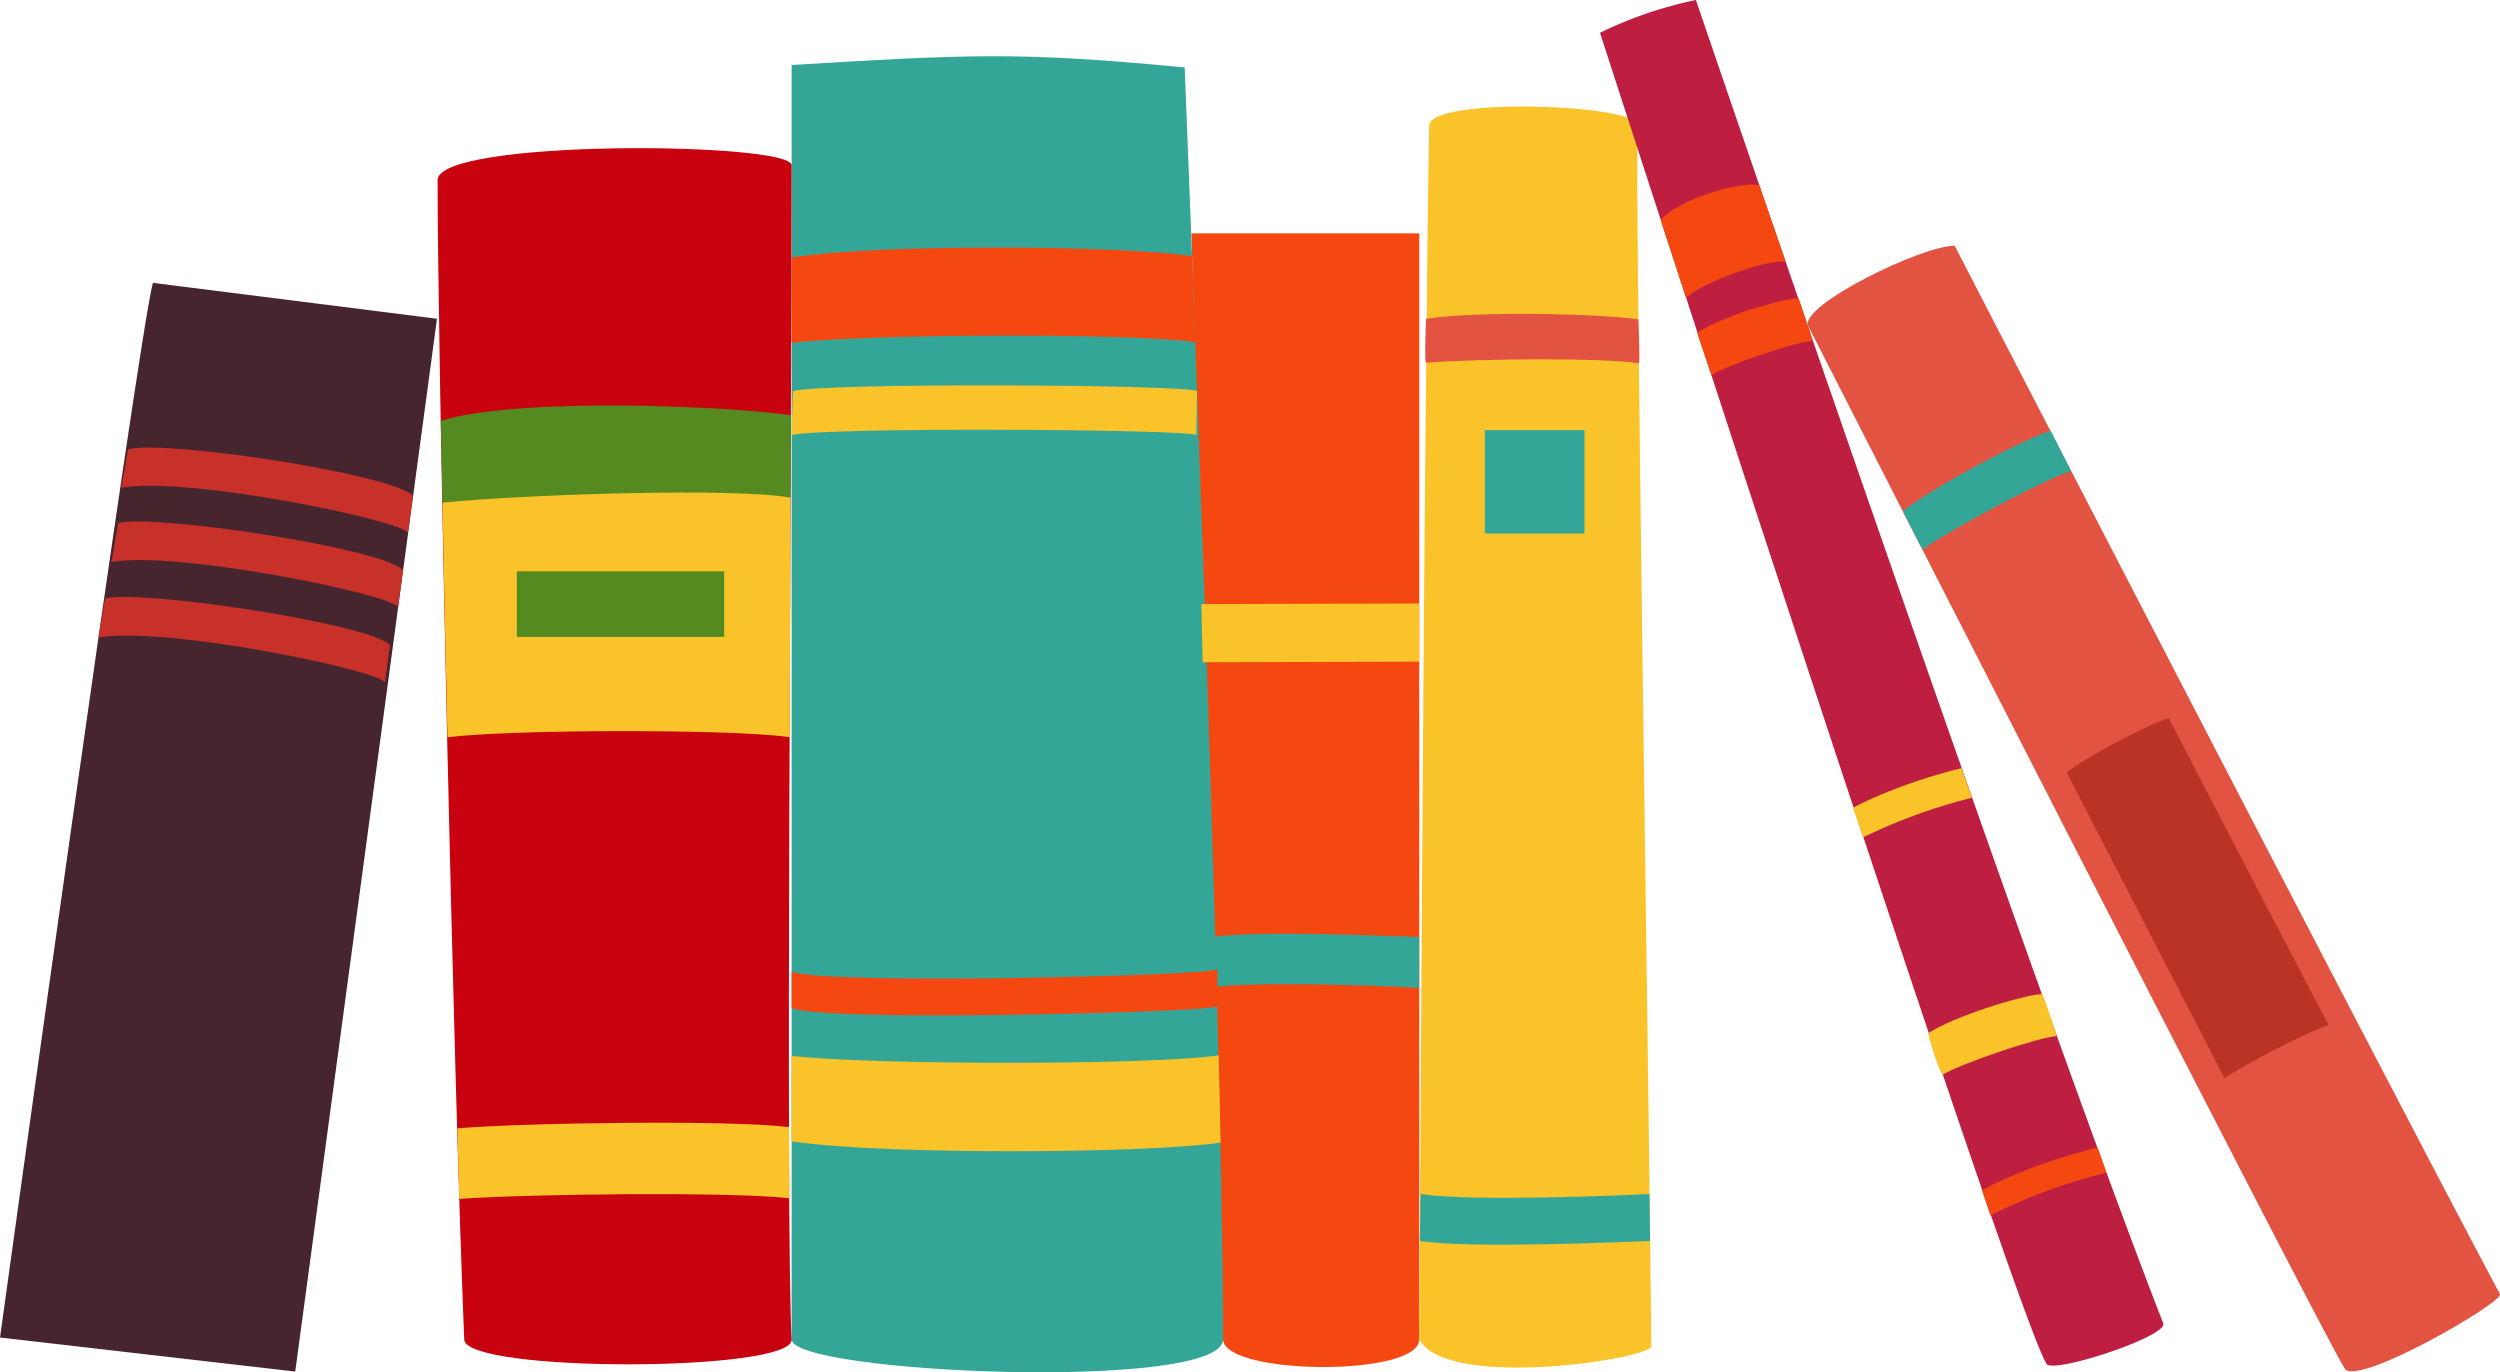 <svg id="Слой_1" data-name="Слой 1" xmlns="http://www.w3.org/2000/svg" viewBox="0 0 1352 742.12"><defs><style>.cls-1{fill:#f54811;}.cls-1,.cls-10,.cls-11,.cls-2,.cls-3,.cls-4,.cls-5,.cls-6,.cls-8,.cls-9{fill-rule:evenodd;}.cls-2,.cls-7{fill:#34a698;}.cls-3{fill:#fac32a;}.cls-4{fill:#be1f41;}.cls-5{fill:#e25341;}.cls-6{fill:#ba3425;}.cls-8{fill:#47252f;}.cls-9{fill:#c7312a;}.cls-10{fill:#c8030f;}.cls-11,.cls-12{fill:#548a20;}</style></defs><path class="cls-1" d="M781.53,134.29H658.35S670.73,622,675.42,732.45c.67,19.41,106.11,20.42,106.11,0V134.29Z" transform="translate(-14 -8.1)"/><path class="cls-2" d="M668.39,514.88l1,27.11c26.1-3.35,95.39-.67,112.13.33V514.88c-16.74-.67-87.36-3.69-113.14,0Z" transform="translate(-14 -8.1)"/><path class="cls-3" d="M786.88,76.05c.34-15.73,113.48-11.72,112.81,0-1.68,25.1,6,516.48,7.36,660.08,0,6.69-110.46,24.1-125.52-3.68,0,0,2.68-506.11,5.35-656.4Z" transform="translate(-14 -8.1)"/><path class="cls-2" d="M906.05,653.79l.33,25.44c-11,.33-97.07,4.35-124.52,0l.34-25.44c27.11,4.35,111.8.67,123.85,0Z" transform="translate(-14 -8.1)"/><path class="cls-4" d="M879.27,25.84A219,219,0,0,1,931.15,8.1s181.42,532.55,252.72,715.65c2.68,6.69-55.23,26.1-62.59,22.42-10.71-5.69-242-720.33-242-720.33Z" transform="translate(-14 -8.1)"/><path class="cls-5" d="M991.74,184.17c-3.68-11.39,61.59-43.18,79.33-43.18,0,0,228.62,442.5,294.89,567,2,4.35-77.65,50.55-84,40.17-16.07-26.44-290.21-564-290.21-564Z" transform="translate(-14 -8.1)"/><path class="cls-2" d="M675.42,732.45c0,28.45-233.3,18.41-233.3,0V43.24c95.39-5.69,122.17-7.36,212.55,1.34,0,0,20.75,509.46,20.75,687.87Z" transform="translate(-14 -8.1)"/><path class="cls-2" d="M1134,262.83c-13.73,4.35-65.28,31.46-80.34,42.51L1043,284.58c17.41-13.72,64.94-38.82,80-43.51Z" transform="translate(-14 -8.1)"/><path class="cls-6" d="M1273.24,562.41c-9.7,3-45.85,21.42-56.23,28.78l-85.36-165.35c12-9.37,45.19-26.45,55.23-29.46,2.35,5,81.34,156.65,86.36,166Z" transform="translate(-14 -8.1)"/><path class="cls-3" d="M1126.3,568.43c-10,.67-50.55,14.39-61.59,20.76-1.34.66-8.7-22.1-7.7-22.43,13-8.7,50.21-20.42,61.25-21.09,1,0,8,22.76,8,22.76Z" transform="translate(-14 -8.1)"/><path class="cls-1" d="M994.42,192.53c-9.38.34-44.86,12.39-54.9,18.41l-7.7-22.76c11.72-8.37,44.86-18.41,54.9-18.74Z" transform="translate(-14 -8.1)"/><path class="cls-1" d="M979.69,149.69c-10-1.68-44.52,11-53.89,19.41l-13.73-42.17c10.38-11.38,42.51-20.76,53.22-18.75Z" transform="translate(-14 -8.1)"/><rect class="cls-7" x="803.01" y="232.63" width="53.89" height="55.9"/><polygon class="cls-3" points="767.53 357.82 650.38 358.16 649.71 326.69 767.53 326.36 767.53 357.82"/><path class="cls-8" d="M14,731.44l159.66,18.41,76.66-569.37L96.68,161.07C89,188.52,14,731.44,14,731.44Z" transform="translate(-14 -8.1)"/><path class="cls-9" d="M83.29,251.11c18.74-5.35,142.26,13.05,154,25.11l-2.67,20.08c-1.68-6.36-118.16-30.8-155-24.44Z" transform="translate(-14 -8.1)"/><path class="cls-9" d="M77.93,290.94c18.75-5,142.26,13.39,154,25.44l-2.68,20.09c-1.67-6.36-118.49-30.8-155-24.44Z" transform="translate(-14 -8.1)"/><path class="cls-9" d="M70.9,331.78c19.08-5,142.26,13.39,154,25.1L222.2,377.3c-1.34-6.36-118.16-30.79-155-24.43Z" transform="translate(-14 -8.1)"/><path class="cls-1" d="M1153.08,642.41l-4.69-13.73c-27.78,7-48.87,15.74-62.59,23.1l4.68,13.72a277.61,277.61,0,0,1,62.6-23.09Z" transform="translate(-14 -8.1)"/><path class="cls-3" d="M1080.44,439.56l-5.69-16.06c-25.44,6.35-45.86,14.72-58.58,21.42l5.36,16.06a296,296,0,0,1,58.91-21.42Z" transform="translate(-14 -8.1)"/><path class="cls-5" d="M900.36,204.58c-18.75-3-84-2.67-115.15-.33-1,0,0-23.77,0-23.77,29.79-4.35,94.39-2.67,114.81.34,0,0,1,21.76.34,23.76Z" transform="translate(-14 -8.1)"/><path class="cls-3" d="M673.08,578.81c-34.14,5.35-186.78,5.35-231,.33v46.2C494,633,637.6,631.7,674.08,626Z" transform="translate(-14 -8.1)"/><path class="cls-1" d="M442.12,533.29V553c11,8,224.6,2.68,230.29-.66V532.28c-5.69,3.68-219.25,8.7-230.29,1Z" transform="translate(-14 -8.1)"/><path class="cls-1" d="M660.36,193.2c-31.47-5-177.41-4.68-218.24.34V147.35c48.53-7.7,182.42-6.36,216.56-.67Z" transform="translate(-14 -8.1)"/><path class="cls-3" d="M442.12,243.41l.67-23.76c14.72-4.69,213.55-3.69,218.57,0L661,243.41c-5.36-3.35-204.19-4.35-218.91,0Z" transform="translate(-14 -8.1)"/><path class="cls-10" d="M250.65,105.5c0,89.38,8.37,480,14.4,627,.66,18.07,178.07,17.74,177.07,0-3.35-61.93,0-481.34,0-635,0-12.72-191.47-14.39-191.47,8Z" transform="translate(-14 -8.1)"/><path class="cls-3" d="M261.36,618.31c.34,13.05.67,26.11,1,38.16,36.82-2.68,147.61-4,178.41-.34V617.64c-31.8-4-144.27-2.35-179.42.67Z" transform="translate(-14 -8.1)"/><path class="cls-3" d="M253.33,279.9c.67,39.83,1.67,83,2.68,126.86h.67c36.15-4.35,155-4.35,184.1,0h.33c0-43.85.34-88,.34-129.54,0,0-.34-.67-.67-.67-30.13-8.37-140.92-9.71-184.1,2.68a11.66,11.66,0,0,0-3.35.67Z" transform="translate(-14 -8.1)"/><path class="cls-11" d="M441.45,277.22c-29.12-5.36-139.58-2-188.12,2.68l-1-44.19c41.5-13.05,157.32-8,189.45-3Z" transform="translate(-14 -8.1)"/><rect class="cls-12" x="279.5" y="308.95" width="112.13" height="35.48"/></svg>